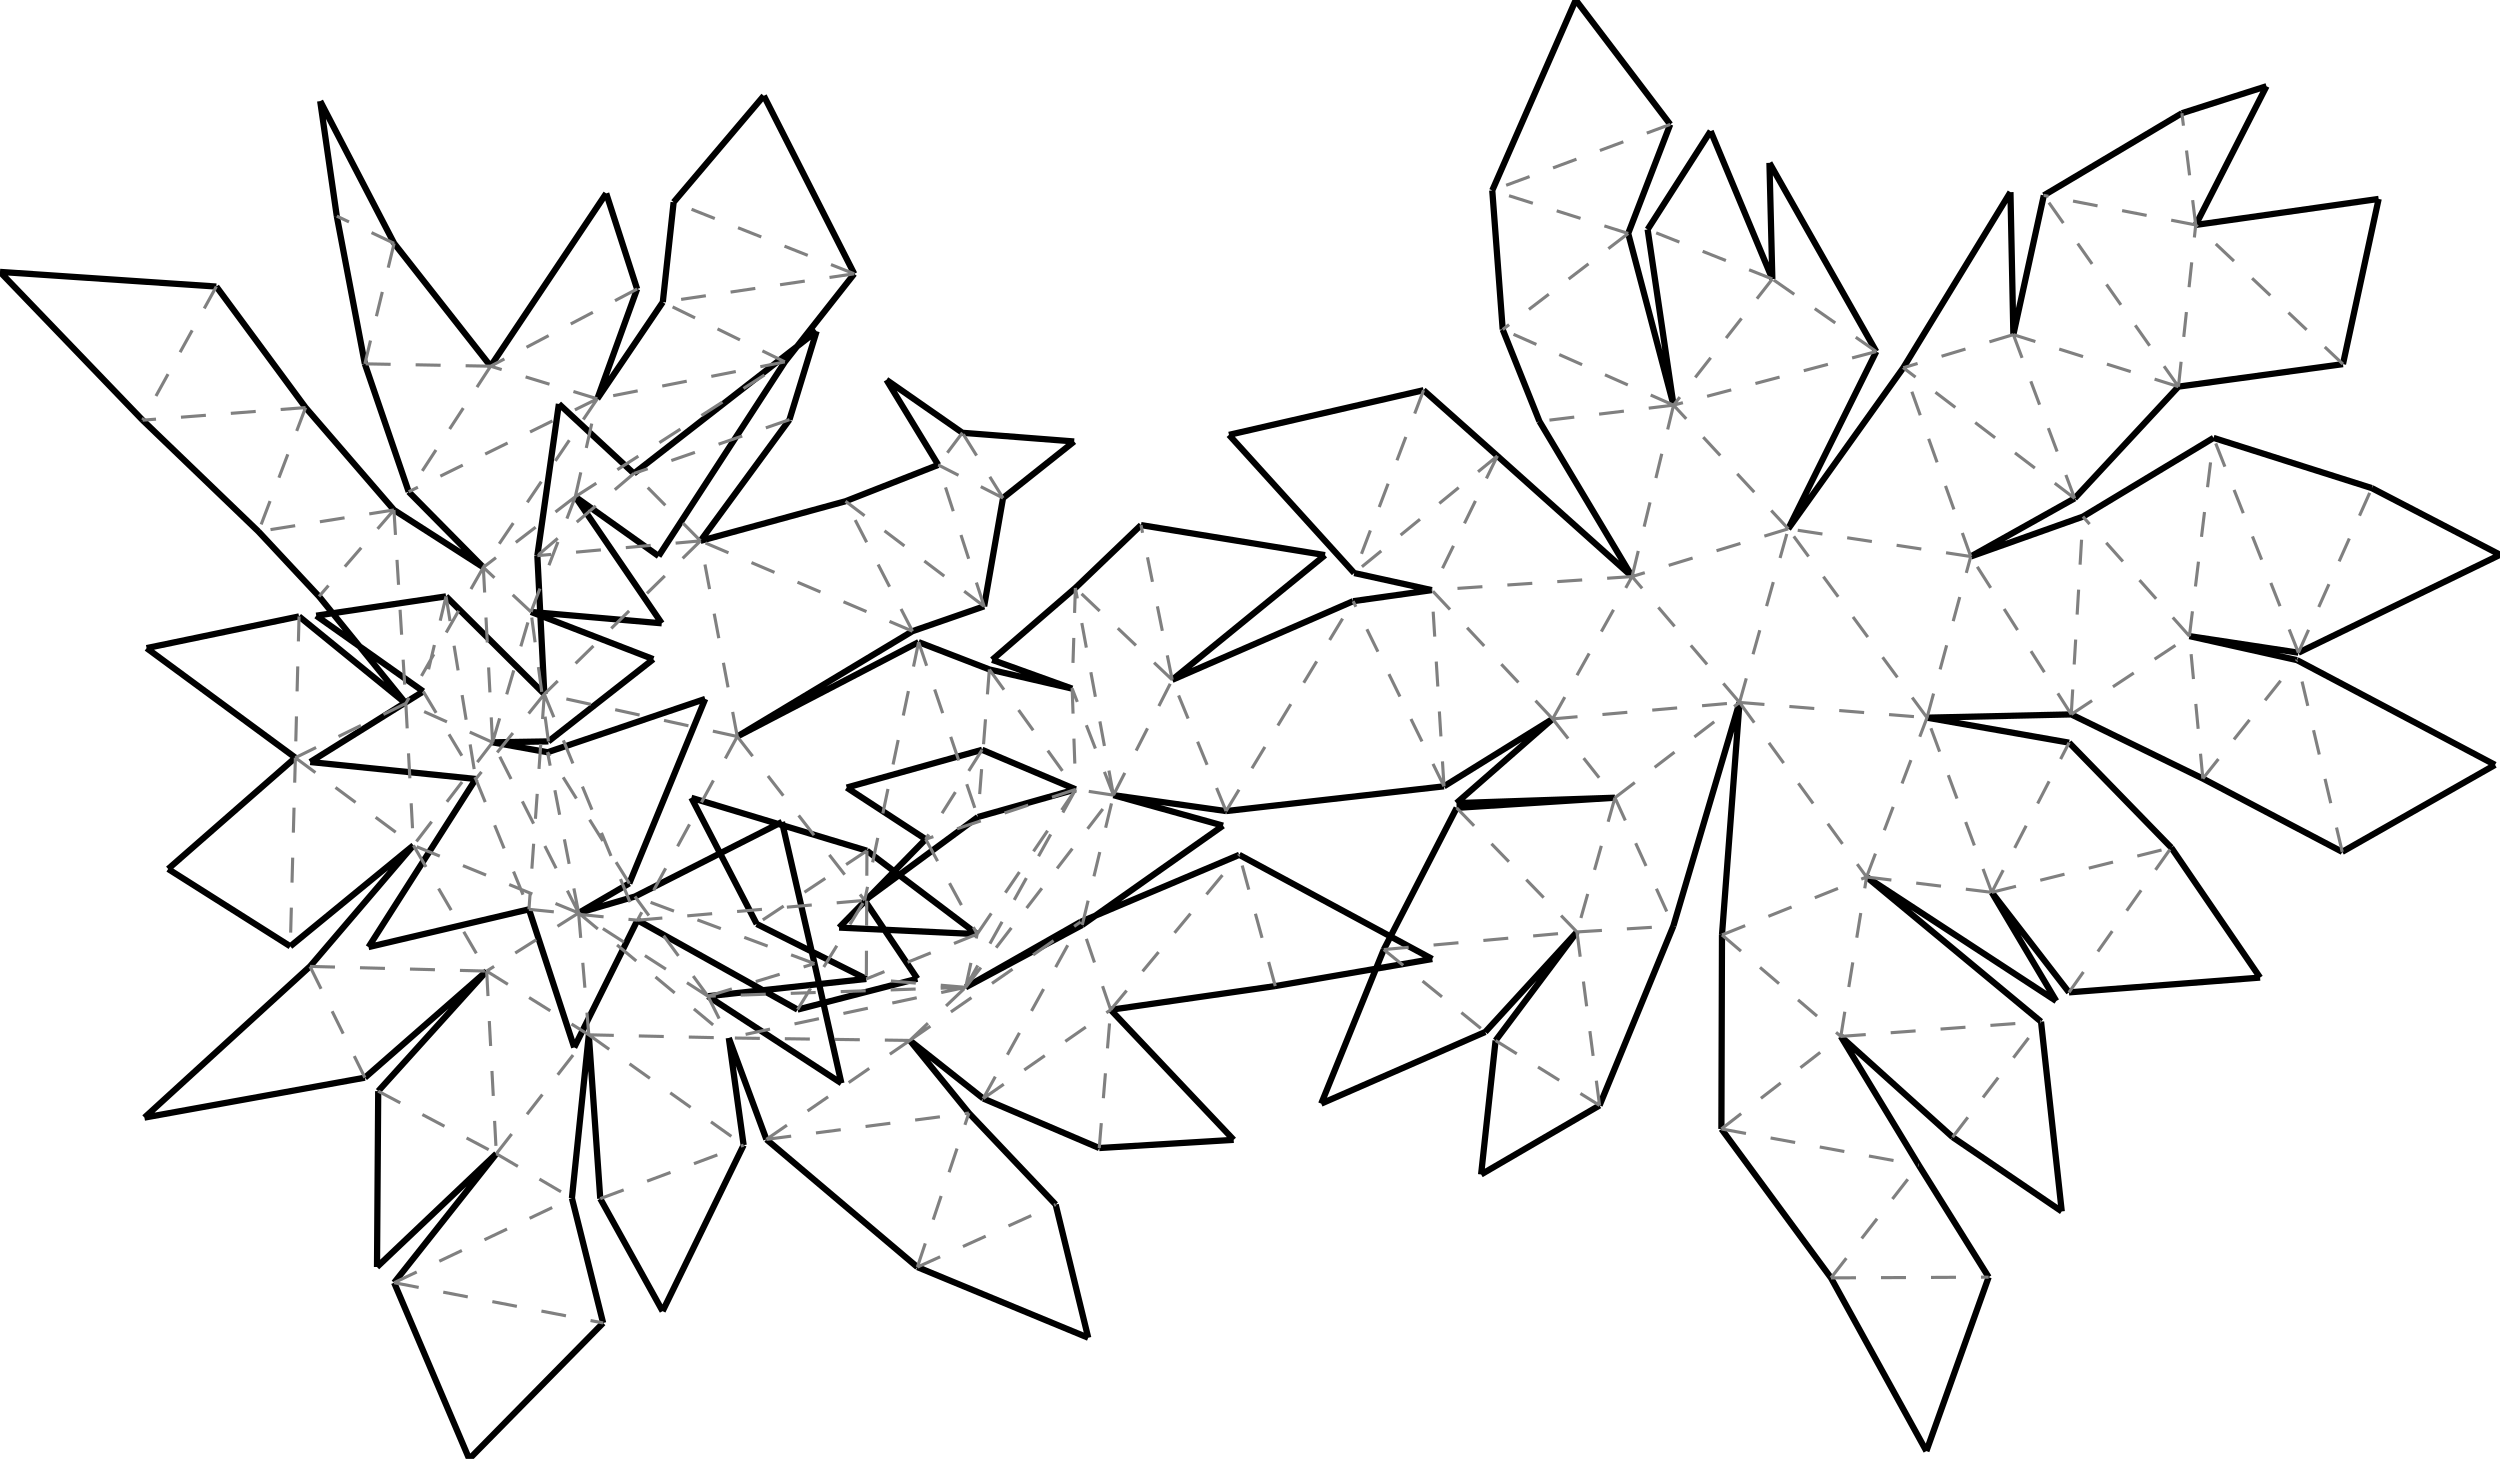 <?xml version="1.0"?>
<svg width="19914" height="11621" version="1.1" xmlns="http://www.w3.org/2000/svg" >
<defs>
<style type="text/css"><![CDATA[
.m {stroke:rgb(255,0,0);stroke-width:24.892;}
.v {stroke:rgb(0,0,255);stroke-width:24.892;}
.b {stroke:rgb(0,0,0);stroke-width:49.785;fill:white}
.n {stroke:rgb(128,128,128);stroke-width:24.892}
.t {stroke:rgb(0,128,0);stroke-width:24.892;}
.c {stroke:rgb(128,128,128);stroke-width:24.892;stroke-dasharray:199.14, 199.14;}
]]></style>
</defs>
<path fill="none" style="stroke:black;stroke-width:49.785;" d=" M 5805.2 8267.93 L 6104.67 9075.87 M 7717.78 8866.12 L 7247.33 8287.62 M 5923.42 9121.43 L 5805.2 8267.93 M 3849.99 4519.24 L 3137.96 4062.11 M 3255.39 3917.24 L 3849.99 4519.24 M 4758.06 3176.8 L 5074.89 2302.13 M 5279.64 2406.48 L 4758.06 3176.8 M 6251.9 2882.59 L 6804.5 2180.94 M 7989.75 3966.99 L 8556.43 3516.6 M 8556.43 3516.6 L 7666 3447.29 M 9088.73 4182.65 L 8565.93 4683.32 M 8869.43 6333.88 L 9766.4 6460.73 M 9742.18 6576.67 L 8869.43 6333.88 M 8620.89 7367.86 L 9742.18 6576.67 M 9871.59 6809.35 L 8607.59 7343.73 M 7247.33 8287.62 L 7832.11 8750.24 M 6104.67 9075.87 L 7307.22 10093.2 M 4555.71 9544.22 L 4690.29 8242.94 M 4690.29 8242.94 L 4781.43 9547.98 M 2541.42 4751.14 L 3232.8 5603.04 M 3232.8 5603.04 L 2382.12 4910.16 M 4828.79 1540.45 L 3908.08 2917.03 M 5074.89 2302.13 L 4828.79 1540.45 M 5365.96 1610.7 L 5279.64 2406.48 M 8847.15 8043.63 L 10158.2 7854.61 M 7832.11 8750.24 L 8756.07 9144.8 M 3293.2 6733.73 L 2469.27 7697.98 M 2906.21 2898.17 L 3255.39 3917.24 M 12551.7 0 L 11886.8 1516.78 M 13304.3 990.989 L 12551.7 0 M 6804.5 2180.94 L 6084.31 762.891 M 6084.31 762.891 L 5365.96 1610.7 M 9789.49 3464.02 L 10787.1 4564.67 M 11339.6 3108.1 L 9789.49 3464.02 M 10554.8 4421.83 L 9088.73 4182.65 M 9337.38 5415.47 L 10554.8 4421.83 M 10778.5 4788.83 L 9337.38 5415.47 M 11022.5 7563.82 L 10524.3 8791.18 M 10524.3 8791.18 L 11831 8220.27 M 14584.9 10179.2 L 15344.8 11558.9 M 15344.8 11558.9 L 15840.8 10173.2 M 4781.43 9547.98 L 5278.07 10444.2 M 5278.07 10444.2 L 5923.42 9121.43 M 2312.44 7537.94 L 3293.2 6733.73 M 1167.59 5162.54 L 2352.75 6035.36 M 2382.12 4910.16 L 1167.59 5162.54 M 2058.94 4234.06 L 2541.42 4751.14 M 17490.2 1791.8 L 18054 686.882 M 18054 686.882 L 17380.2 901.683 M 3908.08 2917.03 L 3139.45 1938.45 M 12969.6 1859.56 L 13304.3 990.989 M 9766.4 6460.73 L 11502.4 6263.53 M 10158.2 7854.61 L 11409.1 7639.17 M 11409.1 7639.17 L 9871.59 6809.35 M 8756.07 9144.8 L 9827.04 9079.58 M 9827.04 9079.58 L 8847.15 8043.63 M 8409.05 9595.18 L 7717.78 8866.12 M 15840.8 10173.2 L 15284.2 9281.15 M 2352.75 6035.36 L 1339.4 6921.87 M 1339.4 6921.87 L 2312.44 7537.94 M 18947.4 1584.51 L 17490.2 1791.8 M 18663.1 2900.55 L 18947.4 1584.51 M 11886.8 1516.78 L 11969.9 2624.89 M 11831 8220.27 L 12561.5 7423.49 M 4804.24 10538.2 L 4555.71 9544.22 M 17352.6 3079.76 L 18663.1 2900.55 M 13626.2 1043.91 L 13124.4 1827.81 M 14117.8 2222.54 L 13626.2 1043.91 M 13330.8 3227.37 L 12969.6 1859.56 M 11603.3 6435.16 L 11022.5 7563.82 M 3139.56 10217.4 L 3737.8 11622 M 3737.8 11622 L 4804.24 10538.2 M 16423.1 9649.71 L 16258 8138.24 M 15553.8 9058.17 L 16423.1 9649.71 M 18892.9 3888.08 L 17632.1 3488.1 M 13124.4 1827.81 L 13330.8 3227.37 M 12864 6354.3 L 11603.3 6435.16 M 17440 5067.03 L 18308.1 5198.98 M 15865.4 7108.07 L 16480.8 7904.87 M 17632.1 3488.1 L 16591.8 4115.21 M 14244.5 4212.38 L 14945.6 2800.3 M 13856.4 5595.2 L 13716.6 7447.24 M 13329.4 7376.17 L 13856.4 5595.2 M 17295.3 6751.52 L 16481.6 5915.73 M 16498.7 5690.73 L 17547.1 6201.98 M 15698.2 4432.9 L 16525.7 3969.72 M 16481.6 5915.73 L 15349.8 5716.63 M 15160.9 2929.53 L 14244.5 4212.38 M 15349.8 5716.63 L 16498.7 5690.73 M 16591.8 4115.21 L 15698.2 4432.9 M 6900.87 7797.65 L 5639.38 7935.46 M 5057.71 7141.23 L 4609.07 7272.27 M 4609.07 7272.27 L 5012.7 7036.61 M 4361.58 5992.17 L 3923.54 5913.06 M 7691.83 7864.6 L 8620.89 7367.86 M 8607.59 7343.73 L 7691.83 7864.6 M 5639.38 7935.46 L 6702.26 8628.74 M 6702.26 8628.74 L 6488 7675.69 M 3923.54 5913.06 L 4368.61 5905.79 M 5617.52 5567.47 L 4361.58 5992.17 M 5012.7 7036.61 L 5617.52 5567.47 M 6488 7675.69 L 6228.93 6547.37 M 6228.93 6547.37 L 5057.71 7141.23 M 4336 5529.02 L 3552.93 4750.47 M 5204.13 5250.65 L 4229.64 4874.28 M 4368.61 5905.79 L 5204.13 5250.65 M 5077.59 7329.99 L 6353.03 8042.03 M 5507.09 6354.94 L 6027.58 7359.96 M 6905.68 6776.48 L 5507.09 6354.94 M 4280.34 4426.19 L 4336 5529.02 M 5579.94 4308.32 L 6288.52 3343.05 M 7268.48 5027.7 L 7839.15 4829.72 M 7880.77 5332.55 L 7317.31 5114.89 M 6744.27 6273.51 L 7373.67 6684.73 M 7822.84 5972.56 L 6744.27 6273.51 M 6353.03 8042.03 L 7307.42 7795.93 M 7307.42 7795.93 L 6887.89 7172.04 M 4451.95 3217.4 L 4280.34 4426.19 M 5049.03 3771.76 L 4451.95 3217.4 M 4229.64 4874.28 L 5271.27 4965.06 M 5271.27 4965.06 L 4582.62 3956.92 M 6288.52 3343.05 L 6504.85 2638.2 M 6504.85 2638.2 L 5049.03 3771.76 M 4582.62 3956.92 L 5246.28 4429.55 M 5246.28 4429.55 L 6251.9 2882.59 M 7666 3447.29 L 7061.13 3025.71 M 7061.13 3025.71 L 7473.54 3703.27 M 7473.54 3703.27 L 6735.03 3992.72 M 7839.15 4829.72 L 7989.75 3966.99 M 7903.34 5255.99 L 8540.45 5485.38 M 8565.93 4683.32 L 7903.34 5255.99 M 8540.45 5485.38 L 7880.77 5332.55 M 7789.47 6507.95 L 8568.72 6287.78 M 8568.72 6287.78 L 7822.84 5972.56 M 7373.67 6684.73 L 6683.89 7388.74 M 6683.89 7388.74 L 7783.53 7440.78 M 7783.53 7440.78 L 6905.68 6776.48 M 6027.58 7359.96 L 6900.87 7797.65 M 4213.48 7243.39 L 4573.91 8343.54 M 4573.91 8343.54 L 5077.59 7329.99 M 2935.25 7544.25 L 4213.48 7243.39 M 3789.86 6204.91 L 2935.25 7544.25 M 2470.94 6069.93 L 3789.86 6204.91 M 3371.55 5507.62 L 2470.94 6069.93 M 3552.93 4750.47 L 2518.72 4904.31 M 2518.72 4904.31 L 3371.55 5507.62 M 6887.89 7172.04 L 7789.47 6507.95 M 7317.31 5114.89 L 5872.84 5866.59 M 6735.03 3992.72 L 5579.94 4308.32 M 5872.84 5866.59 L 7268.48 5027.7 M 1150.49 8902.48 L 2906.77 8584.27 M 2469.27 7697.98 L 1150.49 8902.48 M 17547.1 6201.98 L 18657.4 6785.54 M 19874.8 6092.65 L 18297 5258.2 M 18657.4 6785.54 L 19874.8 6092.65 M 18308.1 5198.98 L 19914.9 4419.04 M 19914.9 4419.04 L 18892.9 3888.08 M 18003 7787.08 L 17295.3 6751.52 M 16480.8 7904.87 L 18003 7787.08 M 3953.62 9190.15 L 3139.56 10217.4 M 3003.04 10092.6 L 3953.62 9190.15 M 3012.62 8691.78 L 3003.04 10092.6 M 3876.57 7735.36 L 3012.62 8691.78 M 2906.77 8584.27 L 3876.57 7735.36 M 18297 5258.2 L 17440 5067.03 M 13712 8992.69 L 14584.9 10179.2 M 15284.2 9281.15 L 14663.2 8255.63 M 14663.2 8255.63 L 15553.8 9058.17 M 14868.4 6985.73 L 16379.4 7973.78 M 16379.4 7973.78 L 15865.4 7108.07 M 16258 8138.24 L 14868.4 6985.73 M 13716.6 7447.24 L 13712 8992.69 M 12741.5 8805.43 L 13329.4 7376.17 M 12561.5 7423.49 L 11913.2 8288.49 M 11913.2 8288.49 L 11797.9 9355.23 M 11797.9 9355.23 L 12741.5 8805.43 M 7307.22 10093.2 L 8668.43 10656 M 8668.43 10656 L 8409.05 9595.18 M 16280.3 1556.43 L 16037.6 2665.56 M 17380.2 901.683 L 16280.3 1556.43 M 16525.7 3969.72 L 17352.6 3079.76 M 16037.6 2665.56 L 16014.5 1530.41 M 16014.5 1530.41 L 15160.9 2929.53 M 0 2165.77 L 1136.15 3346.99 M 1723.21 2282.59 L 0 2165.77 M 14094.7 1297.27 L 14117.8 2222.54 M 14945.6 2800.3 L 14094.7 1297.27 M 2434.13 3246.6 L 1723.21 2282.59 M 1136.15 3346.99 L 2058.94 4234.06 M 3137.96 4062.11 L 2434.13 3246.6 M 3139.45 1938.45 L 2550.48 805.343 M 2550.48 805.343 L 2682.65 1721.42 M 2682.65 1721.42 L 2906.21 2898.17 M 13000.4 4592.69 L 11927.6 3631.99 M 11502.4 6263.53 L 12367.6 5726.55 M 12262.4 3356.09 L 13000.4 4592.69 M 11969.9 2624.89 L 12262.4 3356.09 M 11927.6 3631.99 L 11339.6 3108.1 M 10787.1 4564.67 L 11405.4 4700.67 M 11405.4 4700.67 L 10778.5 4788.83 M 12367.6 5726.55 L 11601.5 6397.29 M 11601.5 6397.29 L 12864 6354.3" />
<path fill="none" class="c" d=" M 6104.67 9075.87 L 7247.33 8287.62 M 6104.67 9075.87 L 7717.78 8866.12 M 7247.33 8287.62 L 5805.2 8267.93 M 7247.33 8287.62 L 7691.83 7864.6 M 7247.33 8287.62 L 8607.59 7343.73 M 7832.11 8750.24 L 8607.59 7343.73 M 7691.83 7864.6 L 5805.2 8267.93 M 5639.38 7935.46 L 5805.2 8267.93 M 4609.07 7272.27 L 5805.2 8267.93 M 4690.29 8242.94 L 5805.2 8267.93 M 5639.38 7935.46 L 4609.07 7272.27 M 5639.38 7935.46 L 5057.71 7141.23 M 6488 7675.69 L 5057.71 7141.23 M 5639.38 7935.46 L 6488 7675.69 M 4609.07 7272.27 L 4690.29 8242.94 M 3876.57 7735.36 L 4690.29 8242.94 M 4609.07 7272.27 L 3876.57 7735.36 M 3293.2 6733.73 L 3876.57 7735.36 M 4609.07 7272.27 L 3293.2 6733.73 M 4609.07 7272.27 L 3923.54 5913.06 M 4609.07 7272.27 L 4361.58 5992.17 M 5012.7 7036.61 L 4361.58 5992.17 M 3923.54 5913.06 L 3293.2 6733.73 M 3232.8 5603.04 L 3293.2 6733.73 M 3923.54 5913.06 L 3232.8 5603.04 M 3849.99 4519.24 L 3232.8 5603.04 M 3923.54 5913.06 L 3849.99 4519.24 M 4229.64 4874.28 L 3849.99 4519.24 M 4229.64 4874.28 L 4582.62 3956.92 M 3137.96 4062.11 L 3232.8 5603.04 M 3137.96 4062.11 L 2541.42 4751.14 M 4690.29 8242.94 L 5923.42 9121.43 M 4781.43 9547.98 L 5923.42 9121.43 M 7832.11 8750.24 L 8847.15 8043.63 M 8756.07 9144.8 L 8847.15 8043.63 M 7691.83 7864.6 L 5639.38 7935.46 M 7691.83 7864.6 L 6900.87 7797.65 M 7691.83 7864.6 L 7783.53 7440.78 M 8568.72 6287.78 L 7783.53 7440.78 M 7691.83 7864.6 L 8568.72 6287.78 M 8869.43 6333.88 L 8568.72 6287.78 M 8540.45 5485.38 L 8568.72 6287.78 M 8869.43 6333.88 L 8540.45 5485.38 M 8869.43 6333.88 L 8565.93 4683.32 M 8565.93 4683.32 L 8540.45 5485.38 M 7691.83 7864.6 L 8869.43 6333.88 M 8620.89 7367.86 L 8869.43 6333.88 M 7880.77 5332.55 L 8568.72 6287.78 M 7880.77 5332.55 L 7789.47 6507.95 M 7317.31 5114.89 L 7789.47 6507.95 M 7317.31 5114.89 L 6887.89 7172.04 M 5872.84 5866.59 L 6887.89 7172.04 M 5872.84 5866.59 L 5077.59 7329.99 M 4336 5529.02 L 5077.59 7329.99 M 4213.48 7243.39 L 5077.59 7329.99 M 4336 5529.02 L 4213.48 7243.39 M 3789.86 6204.91 L 4213.48 7243.39 M 4336 5529.02 L 3789.86 6204.91 M 3552.93 4750.47 L 3789.86 6204.91 M 3552.93 4750.47 L 3371.55 5507.62 M 5872.84 5866.59 L 4336 5529.02 M 5872.84 5866.59 L 5579.94 4308.32 M 7783.53 7440.78 L 6900.87 7797.65 M 3923.54 5913.06 L 4229.64 4874.28 M 4368.61 5905.79 L 4229.64 4874.28 M 3371.55 5507.62 L 3789.86 6204.91 M 8869.43 6333.88 L 9337.38 5415.47 M 9766.4 6460.73 L 9337.38 5415.47 M 7268.48 5027.7 L 5579.94 4308.32 M 7268.48 5027.7 L 6735.03 3992.72 M 7839.15 4829.72 L 6735.03 3992.72 M 7839.15 4829.72 L 7473.54 3703.27 M 7989.75 3966.99 L 7473.54 3703.27 M 7666 3447.29 L 7473.54 3703.27 M 7989.75 3966.99 L 7666 3447.29 M 9337.38 5415.47 L 8565.93 4683.32 M 9337.38 5415.47 L 9088.73 4182.65 M 9766.4 6460.73 L 10778.5 4788.83 M 11502.4 6263.53 L 10778.5 4788.83 M 11502.4 6263.53 L 11405.4 4700.67 M 12367.6 5726.55 L 11405.4 4700.67 M 12367.6 5726.55 L 13000.4 4592.69 M 13856.4 5595.2 L 13000.4 4592.69 M 14244.5 4212.38 L 13000.4 4592.69 M 13856.4 5595.2 L 14244.5 4212.38 M 15349.8 5716.63 L 14244.5 4212.38 M 13856.4 5595.2 L 15349.8 5716.63 M 14868.4 6985.73 L 15349.8 5716.63 M 15349.8 5716.63 L 15698.2 4432.9 M 16498.7 5690.73 L 15698.2 4432.9 M 16498.7 5690.73 L 16591.8 4115.21 M 12367.6 5726.55 L 13856.4 5595.2 M 12367.6 5726.55 L 12864 6354.3 M 15698.2 4432.9 L 14244.5 4212.38 M 15698.2 4432.9 L 15160.9 2929.53 M 16525.7 3969.72 L 15160.9 2929.53 M 16525.7 3969.72 L 16037.6 2665.56 M 13856.4 5595.2 L 14868.4 6985.73 M 13716.6 7447.24 L 14868.4 6985.73 M 12864 6354.3 L 13856.4 5595.2 M 12864 6354.3 L 13329.4 7376.17 M 17440 5067.03 L 16591.8 4115.21 M 17440 5067.03 L 17632.1 3488.1 M 18308.1 5198.98 L 17632.1 3488.1 M 12561.5 7423.49 L 13329.4 7376.17 M 14244.5 4212.38 L 13330.8 3227.37 M 14945.6 2800.3 L 13330.8 3227.37 M 14945.6 2800.3 L 14117.8 2222.54 M 13716.6 7447.24 L 14663.2 8255.63 M 13712 8992.69 L 14663.2 8255.63 M 13712 8992.69 L 15284.2 9281.15 M 15865.4 7108.07 L 15349.8 5716.63 M 15865.4 7108.07 L 16481.6 5915.73 M 12864 6354.3 L 12561.5 7423.49 M 11603.3 6435.16 L 12561.5 7423.49 M 13330.8 3227.37 L 13000.4 4592.69 M 13330.8 3227.37 L 12262.4 3356.09 M 14663.2 8255.63 L 14868.4 6985.73 M 14663.2 8255.63 L 16258 8138.24 M 15553.8 9058.17 L 16258 8138.24 M 17352.6 3079.76 L 16037.6 2665.56 M 17352.6 3079.76 L 16280.3 1556.43 M 14868.4 6985.73 L 15865.4 7108.07 M 13000.4 4592.69 L 11405.4 4700.67 M 11927.6 3631.99 L 11405.4 4700.67 M 11927.6 3631.99 L 10787.1 4564.67 M 11339.6 3108.1 L 10787.1 4564.67 M 7307.22 10093.2 L 7717.78 8866.12 M 7307.22 10093.2 L 8409.05 9595.18 M 4582.62 3956.92 L 3849.99 4519.24 M 4582.62 3956.92 L 4758.06 3176.8 M 6251.9 2882.59 L 4758.06 3176.8 M 6251.9 2882.59 L 5279.64 2406.48 M 6804.5 2180.94 L 5279.64 2406.48 M 6804.5 2180.94 L 5365.96 1610.7 M 4582.62 3956.92 L 6251.9 2882.59 M 4758.06 3176.8 L 3849.99 4519.24 M 4758.06 3176.8 L 3255.39 3917.24 M 4758.06 3176.8 L 3908.08 2917.03 M 5074.89 2302.13 L 3908.08 2917.03 M 3908.08 2917.03 L 3255.39 3917.24 M 3908.08 2917.03 L 2906.21 2898.17 M 2352.75 6035.36 L 3293.2 6733.73 M 2352.75 6035.36 L 2312.44 7537.94 M 7373.67 6684.73 L 7783.53 7440.78 M 2469.27 7697.98 L 3876.57 7735.36 M 2469.27 7697.98 L 2906.77 8584.27 M 14117.8 2222.54 L 13330.8 3227.37 M 14117.8 2222.54 L 13124.4 1827.81 M 5579.94 4308.32 L 4336 5529.02 M 5579.94 4308.32 L 4280.34 4426.19 M 5579.94 4308.32 L 5049.03 3771.76 M 6288.52 3343.05 L 5049.03 3771.76 M 12561.5 7423.49 L 12741.5 8805.43 M 11913.2 8288.49 L 12741.5 8805.43 M 15865.4 7108.07 L 17295.3 6751.52 M 16480.8 7904.87 L 17295.3 6751.52 M 3137.96 4062.11 L 2058.94 4234.06 M 2434.13 3246.6 L 2058.94 4234.06 M 5077.59 7329.99 L 6887.89 7172.04 M 6353.03 8042.03 L 6887.89 7172.04 M 13330.8 3227.37 L 11969.9 2624.89 M 12969.6 1859.56 L 11969.9 2624.89 M 12969.6 1859.56 L 11886.8 1516.78 M 13304.3 990.989 L 11886.8 1516.78 M 17490.2 1791.8 L 16280.3 1556.43 M 17490.2 1791.8 L 17380.2 901.683 M 8847.15 8043.63 L 8607.59 7343.73 M 8847.15 8043.63 L 9871.59 6809.35 M 10158.2 7854.61 L 9871.59 6809.35 M 6905.68 6776.48 L 6900.87 7797.65 M 6905.68 6776.48 L 6027.58 7359.96 M 16037.6 2665.56 L 15160.9 2929.53 M 18308.1 5198.98 L 18892.9 3888.08 M 5049.03 3771.76 L 4280.34 4426.19 M 3876.57 7735.36 L 3953.62 9190.15 M 3012.62 8691.78 L 3953.62 9190.15 M 3232.8 5603.04 L 2352.75 6035.36 M 2382.12 4910.16 L 2352.75 6035.36 M 14584.9 10179.2 L 15284.2 9281.15 M 14584.9 10179.2 L 15840.8 10173.2 M 11022.5 7563.82 L 12561.5 7423.49 M 11022.5 7563.82 L 11831 8220.27 M 2434.13 3246.6 L 1136.15 3346.99 M 1723.21 2282.59 L 1136.15 3346.99 M 17352.6 3079.76 L 17490.2 1791.8 M 18663.1 2900.55 L 17490.2 1791.8 M 8568.72 6287.78 L 7373.67 6684.73 M 7822.84 5972.56 L 7373.67 6684.73 M 3953.62 9190.15 L 4690.29 8242.94 M 3953.62 9190.15 L 4555.71 9544.22 M 3139.56 10217.4 L 4555.71 9544.22 M 3139.56 10217.4 L 4804.24 10538.2 M 16498.7 5690.73 L 17440 5067.03 M 17547.1 6201.98 L 17440 5067.03 M 17547.1 6201.98 L 18297 5258.2 M 18657.4 6785.54 L 18297 5258.2 M 3139.45 1938.45 L 2906.21 2898.17 M 3139.45 1938.45 L 2682.65 1721.42" />
</svg>
